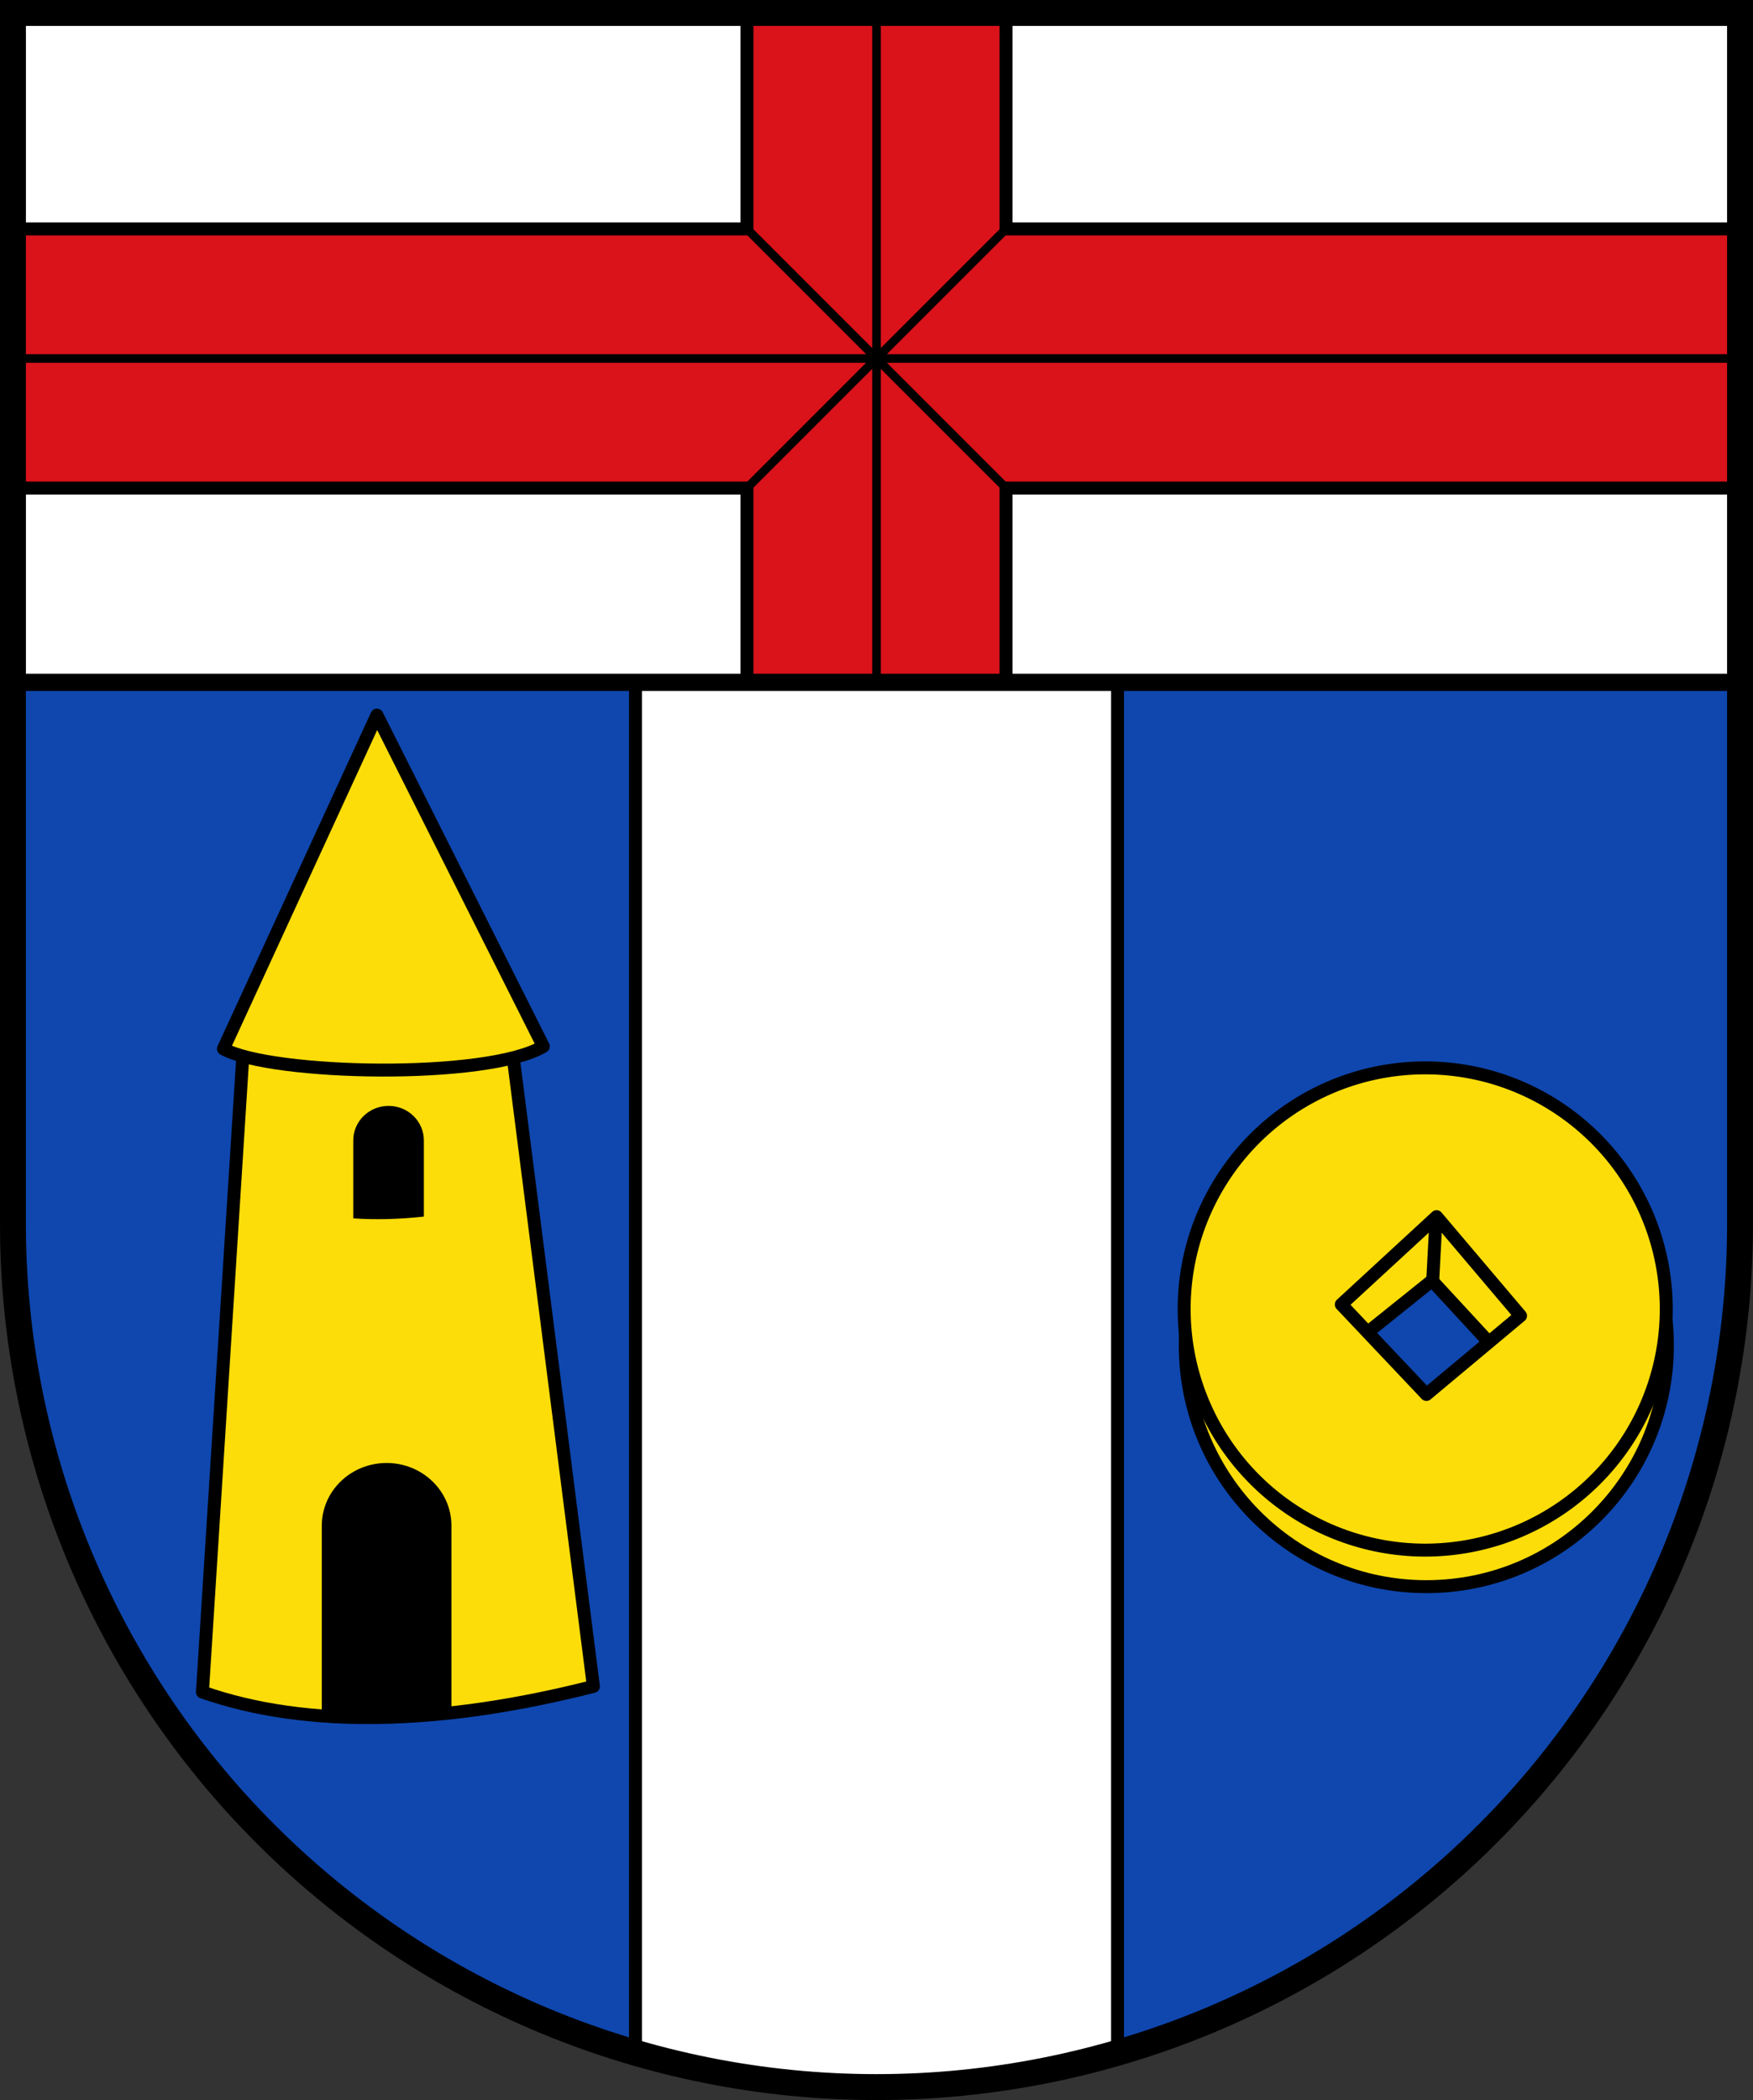 <?xml version="1.0" encoding="UTF-8"?>
<!-- Created with Inkscape (http://www.inkscape.org/) -->
<svg width="203mm" height="243.12mm" version="1.1" viewBox="0 0 203 243.12" xmlns="http://www.w3.org/2000/svg">
 <rect x="0" y="0" width="203" height="243.12" fill="#333333" stroke="none"/>
 <title>Wappen Erfweiler Ehlingen</title>
 <g transform="translate(124.18 -27.274)">
  <path d="m-122.68 106.27v62.681c0 26.505 10.536 51.925 29.289 70.667 18.754 18.742 44.189 29.271 70.71 29.271 26.522 3e-5 51.957-10.529 70.711-29.271s29.289-44.162 29.289-70.667v-62.681" fill="#0f47af"/>
  <path d="m77.321 106.27-1.1e-4 -77.5h-200v77.5z" fill="#fff"/>
  <path d="m-122.68 53.774h85v-25h30v25h85v30h-85v22.5h-30v-22.5h-85z" fill="#da121a" stroke="#000" stroke-width="1.5"/>
  <g fill="none" stroke="#000">
   <path d="m-122.68 68.774h200"/>
   <path d="m-22.679 28.774v77.5"/>
   <path d="m-37.679 53.774 30 30"/>
   <path d="m-7.679 53.774-30 30"/>
  </g>
  <g stroke="#000" stroke-linecap="round" stroke-width="1.5">
   <path d="m-50.592 106.27v158.65c8.991 2.612 18.382 3.972 27.914 3.972 9.531 1e-5 18.922-1.36 27.914-3.972v-158.65z" fill="#fff" stroke-linejoin="bevel"/>
   <path d="m40.993 155.13c-15.416 0-27.914 12.497-27.914 27.914 0 15.416 12.497 27.914 27.914 27.914 15.416 0 27.914-12.497 27.914-27.914 0-15.416-12.497-27.914-27.914-27.914zm0.655 20.4 8.399 9.094-8.915 8.315-9.193-9.623z" fill="#fcdd09" stroke-linejoin="round"/>
   <path d="m40.861 150.9a27.914 27.914 0 0 0-27.914 27.914 27.914 27.914 0 0 0 27.914 27.914 27.914 27.914 0 0 0 27.914-27.914 27.914 27.914 0 0 0-27.914-27.914zm1.316 17.225 9.722 11.475-10.899 9.108-9.854-10.417z" fill="#fcdd09" stroke-linejoin="round"/>
  </g>
  <g stroke="#000" stroke-width="1.5">
   <path d="m42.118 168.23-0.397 7.474" fill="none"/>
   <path d="m-96.061 149.54-4.677 73.619c12.08 4.245 27.709 3.829 45.275-0.655l-9.354-73.339z" fill="#fcdd09" stroke-linejoin="round"/>
   <path d="m-80.532 110.06 19.27 38.353c-6.548 3.887-31.524 3.329-37.044 0.281z" fill="#fcdd09" stroke-linejoin="round"/>
  </g>
  <path d="m-79.41 196.64c-4.145 2.6e-4 -7.506 3.251-7.506 7.261v22.02c4.702 0.352 9.726 0.225 15.013-0.358v-21.662c-1.35e-4 -4.01-3.361-7.261-7.506-7.261z" stroke-width="0"/>
  <path d="m-79.184 155.3c-2.257 1.5e-4 -4.087 1.79-4.087 3.999v9.021c2.569 0.179 5.303 0.108 8.175-0.203v-8.818c-7.4e-5 -2.208-1.83-3.999-4.088-3.999z" stroke-width="0"/>
  <path d="m-122.68 28.774v140.18c-3e-5 26.505 10.536 51.925 29.289 70.667 18.754 18.742 44.189 29.271 70.71 29.271 26.522 3e-5 51.957-10.529 70.711-29.271s29.289-44.162 29.289-70.667l-1.1e-4 -140.18z" fill="none" stroke="#000" stroke-linecap="square" stroke-miterlimit="8" stroke-width="3"/>
  <path d="m-122.68 106.27h200" fill="none" stroke="#000" stroke-width="2"/>
 </g>
</svg>
